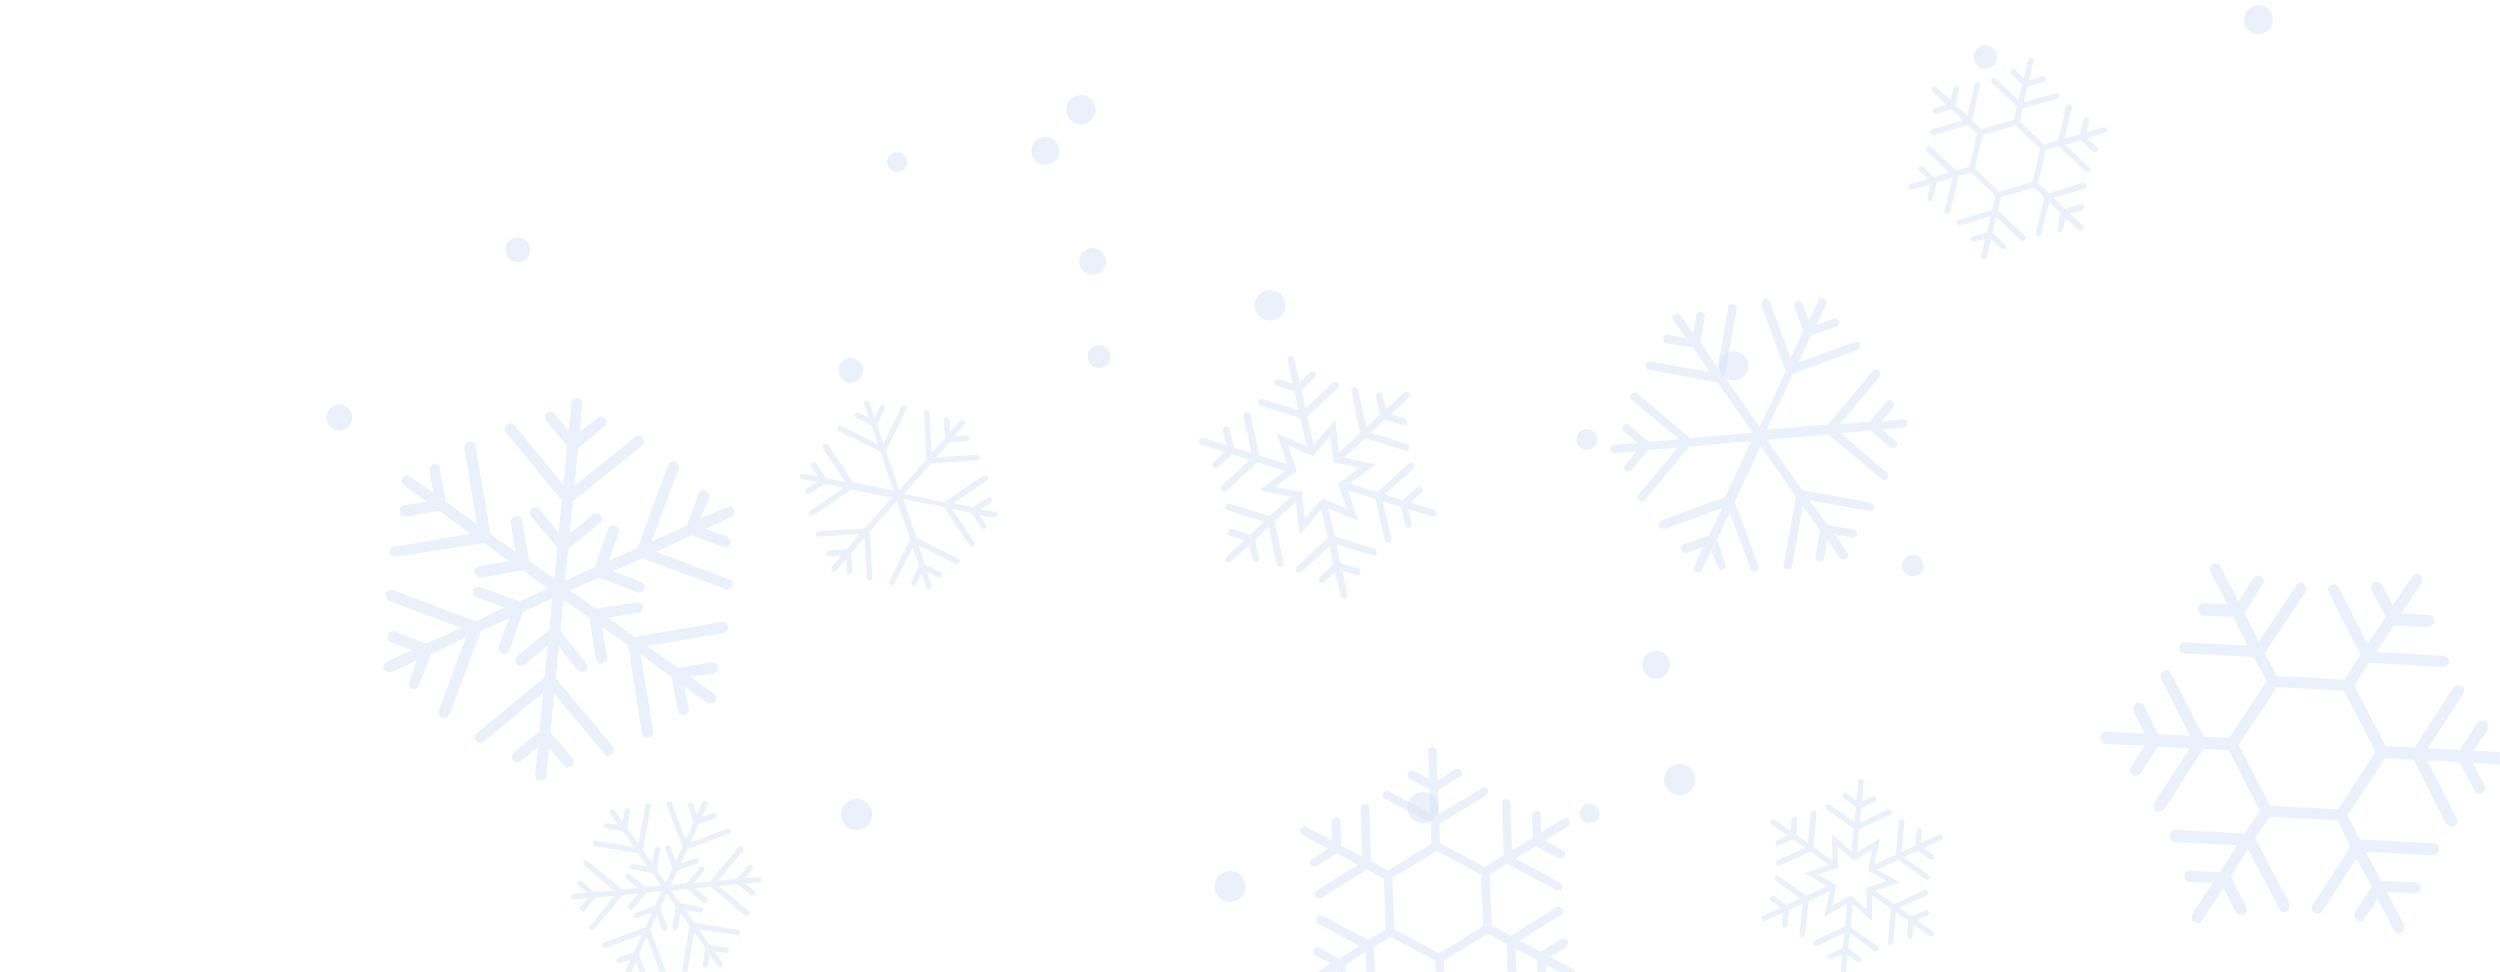 <svg xmlns="http://www.w3.org/2000/svg" version="1.1" xmlns:xlink="http://www.w3.org/1999/xlink" xmlns:svgjs="http://svgjs.com/svgjs" width="1440" height="560" preserveAspectRatio="none" viewBox="0 0 1440 560">
    <g mask="url(&quot;#SvgjsMask1018&quot;)" fill="none">
        <circle r="8.04" cx="602.11" cy="86.87" filter="url(#SvgjsFilter1019)" fill="rgba(217, 228, 247, 0.53)"></circle>
        <circle r="9.02" cx="493.37" cy="469.09" filter="url(#SvgjsFilter1019)" fill="rgba(217, 228, 247, 0.53)"></circle>
        <circle r="7.69" cx="629.33" cy="150.5" filter="url(#SvgjsFilter1019)" fill="rgba(217, 228, 247, 0.53)"></circle>
        <circle r="8.48" cx="622.62" cy="63.19" filter="url(#SvgjsFilter1019)" fill="rgba(217, 228, 247, 0.53)"></circle>
        <circle r="7.13" cx="298.28" cy="143.89" filter="url(#SvgjsFilter1019)" fill="rgba(217, 228, 247, 0.53)"></circle>
        <circle r="6.705" cx="1143.495" cy="32.845" filter="url(#SvgjsFilter1019)" fill="rgba(217, 228, 247, 0.53)"></circle>
        <circle r="8.04" cx="953.9" cy="382.85" filter="url(#SvgjsFilter1019)" fill="rgba(217, 228, 247, 0.53)"></circle>
        <circle r="9.015" cx="967.465" cy="449.075" filter="url(#SvgjsFilter1019)" fill="rgba(217, 228, 247, 0.53)"></circle>
        <circle r="6.165" cx="1101.735" cy="325.805" filter="url(#SvgjsFilter1019)" fill="rgba(217, 228, 247, 0.53)"></circle>
        <circle r="8.955" cx="819.535" cy="465.195" filter="url(#SvgjsFilter1019)" fill="rgba(217, 228, 247, 0.53)"></circle>
        <circle r="8.79" cx="731.54" cy="175.91" filter="url(#SvgjsFilter1019)" fill="rgba(217, 228, 247, 0.53)"></circle>
        <circle r="5.76" cx="516.81" cy="93.42" filter="url(#SvgjsFilter1019)" fill="rgba(217, 228, 247, 0.53)"></circle>
        <circle r="6.015" cx="914.055" cy="253.195" filter="url(#SvgjsFilter1019)" fill="rgba(217, 228, 247, 0.53)"></circle>
        <circle r="8.32" cx="1300.81" cy="11.29" filter="url(#SvgjsFilter1019)" fill="rgba(217, 228, 247, 0.53)"></circle>
        <circle r="7.445" cx="195.455" cy="240.515" filter="url(#SvgjsFilter1019)" fill="rgba(217, 228, 247, 0.53)"></circle>
        <circle r="5.655" cx="915.635" cy="468.605" filter="url(#SvgjsFilter1019)" fill="rgba(217, 228, 247, 0.53)"></circle>
        <circle r="8.88" cx="708.49" cy="510.64" filter="url(#SvgjsFilter1019)" fill="rgba(217, 228, 247, 0.53)"></circle>
        <circle r="7.11" cx="490.04" cy="213.27" filter="url(#SvgjsFilter1019)" fill="rgba(217, 228, 247, 0.53)"></circle>
        <circle r="6.57" cx="633.08" cy="205.46" filter="url(#SvgjsFilter1019)" fill="rgba(217, 228, 247, 0.53)"></circle>
        <circle r="8.4" cx="998.58" cy="210.73" filter="url(#SvgjsFilter1019)" fill="rgba(217, 228, 247, 0.53)"></circle>
        <path d="M1211.6 73.3L1201.9 76.1 1203.3 69.5C1203.5 68.8 1203 67.9 1202.1 67.5 1201.2 67.5 1200.3 68 1200.1 68.6L1198.1 77.3 1189.1 79.8 1193.4 62.2C1193.6 61.1 1193.1 60.2 1192.2 60.2 1191.3 59.8 1190.4 60.3 1190.2 61.4L1185.5 80.8 1177.4 83.3 1163.3 69.8 1164.9 62.5 1185.3 56.8C1185.5 56.6 1185.8 56.3 1186 56.1 1186.2 55.9 1186.4 55.2 1186.4 54.7 1186.1 53.6 1185.2 53.2 1184.3 53.7L1165.7 58.9 1167.9 50 1177.4 47C1177.6 47.3 1177.8 47 1178.1 46.8 1178.5 46.3 1178.7 45.7 1178.5 45 1178.2 44.3 1177.3 43.9 1176.4 43.9L1168.8 46.4 1171.4 35.2C1171.6 34.5 1171.1 33.6 1170.2 33.2 1169.3 33.2 1168.4 33.7 1168.2 34.4L1165.8 44.9 1160.9 40.2C1160.2 39.6 1159.1 39.8 1158.6 40.3 1158 41 1157.8 42.1 1158.5 42.8L1164.7 48.7 1162.5 57.6 1149.5 45.3C1148.8 44.6 1147.9 44.6 1147.2 45.3 1146.6 46 1146.6 46.9 1147.3 47.6L1161.7 61.3 1160.1 69 1141.2 74.5 1135.9 69.4 1140.5 49.6C1141 48.7 1140.3 47.5 1139.4 47.6 1138.4 47.1 1137.8 47.8 1137.4 48.7L1133.1 66.7 1126.3 60.3 1128.6 51.5C1128.8 50.8 1128.1 49.7 1127.4 49.5S1125.6 50 1125.2 50.9L1123.6 57.7 1115.4 50C1114.7 49.3 1113.6 49.6 1113 50.3 1112.5 50.7 1112.3 51.9 1113 52.5L1121.1 60.3 1114.2 62.5C1113.5 62.7 1112.8 63.4 1113.1 64.5 1113.3 65.2 1114.5 65.9 1115.2 65.6L1123.9 62.9 1130.6 69.3 1112.9 74.5C1112 75 1111.3 75.7 1111.6 76.8 1111.8 77.5 1113 78.1 1113.7 77.9L1133.4 71.9 1138.8 77 1134.3 96.1 1126.6 98.1 1112.2 84.5C1111.6 83.8 1110.6 83.8 1110 84.5 1109.3 85.2 1109.1 86.4 1109.8 87L1122.8 99.4 1114.1 102.1 1107.8 96.1C1107.1 95.5 1106.2 95.5 1105.5 96.2 1104.9 96.9 1104.9 97.8 1105.6 98.5L1110.5 103.1 1100.1 106.1C1099.5 106.3 1098.8 107.5 1099 108.1 1099.5 109 1100.2 109.7 1101.1 109.2L1111.9 106.2 1110.1 113.7C1110.1 114.6 1110.6 115.5 1111.2 115.7 1111.9 115.9 1112.6 115.7 1113 115.2 1113 115.2 1113.3 115 1113.2 114.6L1115.7 105 1124.5 102.3 1120.2 121.2C1119.8 122.1 1120.3 123 1121.4 123.2 1121.8 123.2 1122.3 123.2 1122.7 122.7 1123 122.5 1123.2 122.2 1123.4 122L1128.1 101.3 1135.3 99.3 1149.4 112.7 1147.4 120.9 1128.3 126.6C1127.1 126.9 1126.7 127.8 1127.2 128.7 1127.2 129.6 1128.1 130 1129.3 129.8L1146.5 124.6 1144.5 133.7 1136 136.2C1135.3 136.4 1134.9 137.3 1134.9 138.2 1135.4 139.1 1136.1 139.8 1137 139.3L1143.5 137.5 1141.2 147.3C1140.8 148.3 1141.5 148.9 1142.4 149.3 1142.9 149.3 1143.6 149.1 1144 148.6 1144 148.6 1144.2 148.4 1144.4 148.2L1146.9 137.7 1152.7 143.2C1153.1 143.6 1154.3 143.8 1154.9 143.1 1155.6 142.4 1155.4 141.3 1154.9 140.9L1147.7 134 1149.7 124.9 1163.9 138.4C1164.6 139 1165.7 138.8 1166.4 138.1S1167 136.5 1166.3 135.8L1150.8 121.1 1152.6 113.5 1171.5 108.1 1177.5 113.8 1172.6 133.9C1172.6 134.8 1173.1 135.7 1174 136.1 1174.5 136.1 1175.1 135.8 1175.6 135.4 1175.8 135.1 1176 134.9 1176 134.4L1180.3 116.5 1187 122.8 1185 132C1184.8 132.6 1185.3 133.5 1186.2 134 1187.1 133.9 1188 133.5 1188.2 132.8L1189.8 125.5 1197.2 132.5C1197.7 133 1199.1 133 1199.5 132.5 1200.2 131.8 1200.1 130.4 1199.7 130L1192.2 122.9 1199.2 121.2C1199.4 120.9 1199.6 120.7 1199.9 120.5 1200.3 120 1200.5 119.3 1200.5 118.9 1200 118 1199.1 117.6 1198.2 117.6L1189.4 120.3 1182.7 113.9 1200.5 108.7C1201.6 108.4 1202 107.5 1201.8 106.9 1201.5 105.7 1200.6 105.3 1199.7 105.3L1179.9 111.3 1173.9 105.5 1178.4 86.4 1185.8 84.2 1201.3 98.9C1202 99.6 1202.9 99.6 1203.6 98.9 1204.3 98.2 1204.2 97.3 1203.6 96.6L1189.4 83.2 1198.4 80.7 1205.6 87.5C1206 88 1207.4 87.9 1208.1 87.2 1208.7 86.5 1208.5 85.4 1208 85L1202.2 79.5 1212.5 76.5C1212.8 76.2 1212.8 76.2 1213 76 1213.4 75.5 1213.6 74.9 1213.6 74.4 1213.1 73.5 1212.2 73.1 1211.6 73.3ZM1171.1 102.9L1170.5 104.9 1168.7 105.4 1153.4 109.9 1151.6 110.4 1150.2 109.1 1138.9 98.3 1137.5 97 1137.9 95.1 1141.5 79.7 1142 77.8 1144 77.1 1159 72.9 1161 72.1 1162.4 73.5 1173.8 84.3 1175.2 85.6 1174.6 87.6 1171.1 102.9Z" fill="rgba(217, 228, 247, 0.53)"></path>
        <path d="M415.9 358.2L365.5 366.9 350.5 355.8 367.5 352.9C369.4 353.1 370.2 351.2 370.4 349.3 369.9 348 368.1 346.5 366.8 347L343.3 350.6 328.2 340.1 345 332.7 367.3 341.3C367.3 341.3 368 341.4 368 341.4 369.2 341.5 370.6 340.3 371.4 339.1 371.6 337.2 371.1 335.9 369.2 335.1L353.1 329 369.9 321.6 417.7 339.1C417.7 339.1 418.3 339.8 418.3 339.8 419.6 339.9 421 338.8 421.7 337.6 422.5 335.7 421.4 333.7 419.5 333.5L378 317.9 398.2 308.3 416.8 315.2C416.8 315.2 416.8 315.2 417.4 315.3 418.7 315.4 420.1 314.9 420.8 313.7 421 311.8 420.5 309.8 418.7 309L406.3 304.6 421.1 297.7C423.1 297.2 423.2 295.3 422.7 294 422.3 292 420.4 291.2 418.4 292.3L403.6 298.5 408.6 286.8C408.8 284.9 408.4 282.9 406.5 282.7 404.6 281.9 403.3 282.4 402.4 284.3L395.5 302.9 375.3 311.9 391 269.7C391.8 268.5 390.7 266.4 388.8 265.6 387.6 265.5 385.6 265.9 384.8 267.8L367.3 315.6 350.5 323 356.5 306.8C357.4 305 356.2 303.6 354.4 302.8 353.1 302 351.1 303.1 350.4 304.3L342.4 326.7 325.5 334.7 327.3 316.2 345.5 301.3C346.9 300.1 347.1 298.2 345.9 296.8 345.4 295.5 342.9 295.2 341.5 296.4L328.2 307.3 330 288.8 369.8 256.7C371.2 255.5 371.3 253.6 370.2 252.2 369 250.8 367.1 250.6 365.7 251.8L330.9 279.9 333 258.2 348.3 245.6C349.7 244.4 349.9 242.5 348.8 241.1 347.6 239.7 345.7 239.5 344.3 240.7L333.9 248.7 335.4 232.8C335.6 230.9 334.5 229.5 332.6 229.3 330.6 229.1 329.2 230.2 329.1 232.1L327.5 248.1 319.5 238.3C318.3 236.9 316.4 236.7 315 237.9S313.4 240.9 314.6 242.3L326.6 257 324.5 279.3 296.3 245C295.2 243.6 293.2 243.5 291.8 244.6 290.4 245.8 290.3 247.7 291.4 249.1L323.6 288.2 321.8 306.7 310.9 293.4C309.8 292 307.8 291.8 306.4 293 305 294.1 304.9 296 306 297.4L321 315.6 319.2 333.4 304.8 323 300.7 299.5C300.2 298.1 298.4 296.7 297 297.2 295.1 297.7 294.3 298.9 294.1 300.8L297 317.8 282.5 307.4 273.9 257C273.5 255 272.3 254.3 270.3 254.1 268.4 254.6 267.5 256.4 267.4 257.7L274.7 302.1 256.7 288.8 253.4 269.8C253.6 267.9 251.7 267.1 249.8 266.9 248.5 267.4 247 269.2 247.5 271.2L249.5 283.6 236.2 274.6C235.1 273.2 233.1 273.6 231.6 275.4 230.9 276.6 231.3 278.6 232.5 279.4L245.7 289 232.7 291C230.7 291.4 229.9 293.3 230.4 294.6 230.2 296.5 231.4 297.3 232.7 297.4 233.3 297.5 233.3 297.5 234 297.5L253 294.2 270.9 307.5 227.2 314.9C225.2 314.7 224.4 316.5 224.2 318.4 224.8 319.8 226 320.5 227.2 320.7 227.9 320.7 227.9 320.7 227.9 320.7L278.8 312.8 293.2 323.2 276.2 326C274.3 326.5 273.5 327.7 273.3 329.6 273.8 331 275 332.4 276.2 332.5 276.9 332.5 276.9 332.5 277.5 332.6L301.1 328.5 315.5 338.9 299.3 346.3 277 338.3C275.1 337.5 273.1 338.6 272.3 339.8 272.1 341.7 272.6 343.7 274.5 343.9L290.6 349.9 274.4 358 226 339.8C224.8 339.1 222.8 340.2 222 341.4 221.8 343.3 222.3 345.2 224.1 346.1L265.7 361.7 245.5 370.7 227.6 363.8C225.7 362.9 223.7 364 223.5 365.9 222.7 367.2 223.2 369.1 225 369.9L237.5 374.4 222.6 381.3C221.3 381.8 220.5 383.7 220.9 385.6 221.5 386.3 222.7 387.1 224 387.2 224 387.2 224.6 387.3 225.3 387.3L240.1 380.4 235.7 392.8C234.9 394.1 236 396.1 237.2 396.8 237.8 396.9 237.8 396.9 237.8 396.9 239.8 397.1 241.2 395.9 241.3 394.7L248.2 376.7 268.4 367.1 252.7 409.3C252.5 411.2 253 412.5 254.9 413.4 254.9 413.4 255.5 413.4 255.5 413.4 256.8 413.5 258.1 413 259 411.2L277.1 363.4 293.3 356 287.2 372.1C287 374 287.5 376 289.4 376.2 289.3 376.8 289.9 376.9 289.9 376.9 291.2 377 292.6 375.9 293.4 374.6L301.3 352.3 318.1 344.9 316.4 362.7 298.2 377.7C296.8 378.8 296.6 381.4 297.7 382.8 298.9 383.5 300.9 383.7 302.2 383.2L315.5 371.7 313.7 390.1 274.6 422.3C273.2 423.5 273 425.4 274.2 426.8 275.3 428.2 277.2 428.4 278.6 427.2L312.9 399 310.7 421.3 296 433.4C294.6 434.6 294.5 436.5 295.6 437.9S298.7 439.5 300.1 438.3L309.8 430.3 308.3 446.2C308.1 448.1 309.3 449.5 311.2 449.7 313.1 449.9 314.5 448.7 314.7 446.8L316.2 430.9 324.9 440.7C325.5 441.4 326.1 442.1 326.7 442.2 327.3 442.2 328.7 441.7 329.4 441.2 330.8 440 330.9 438.1 329.8 436.7L317.1 422 319.2 399.7 348.1 434C348.6 434.7 349.2 435.4 349.9 435.4 350.5 435.5 351.8 435 352.5 434.4 353.9 433.2 354.1 431.3 353 429.9L320.1 390.7 321.9 372.3 332.8 386.2C333.3 386.9 334.6 387 335.3 387.1 335.9 387.1 336.5 387.2 337.2 386.6 338.6 385.5 338.9 382.9 337.7 382.2L322.8 363.4 324.5 345.5 339.6 356 343.1 379.5C343.6 380.8 344.7 382.2 346 382.3 346.6 382.4 346.6 382.4 346.7 381.7 348.6 381.9 350.1 380.1 349.6 378.2L346.8 361.2 361.8 371.6 369.7 422.6C370.3 423.9 371.5 424.7 372.7 424.8 373.4 424.8 373.4 424.8 373.4 424.8 375.4 424.4 376.8 423.2 376.3 421.3L369 376.8 387 390.2 390.3 409.1C390.8 411.1 392 411.9 393.3 412 393.3 412 393.9 412 393.9 412 395.9 411.6 396.7 409.7 396.8 408.5L394.2 395.4 407.5 405C408.1 405.1 408.7 405.1 409.4 405.2 410 405.3 411.3 404.7 412 404.2 412.9 402.3 413 400.4 411.2 399.6L398 389.9 411 388C413 387.5 413.8 385.7 414 384.4 413.5 382.4 411.7 381.6 409.7 381.4L390.8 384.7 372.7 372.1 416.5 364.7C418.5 364.3 419.9 362.5 419.4 361.2 419 359.2 417.8 357.8 415.9 358.2Z" fill="rgba(217, 228, 247, 0.53)"></path>
        <path d="M900.8 471.5L887.9 479.3 887.3 469.2C887.4 468.2 886.3 467.1 884.8 466.8 883.5 467.2 882.4 468.2 882.4 469.3L882.9 482.6 870.9 489.9 870.1 462.8C869.9 461.1 868.9 460 867.6 460.3 866.1 460.1 865 461.1 865.2 462.9L866.1 492.7 855.4 499.5 829.6 485.8 829 474.6 856.3 458.1C856.5 457.7 856.7 457.3 856.9 456.9 857.2 456.4 857.2 455.4 857 454.7 856.2 453.2 854.7 452.9 853.6 454L828.7 469 828.4 455.3 840.9 447.2C841.3 447.4 841.5 447 841.8 446.6 842.2 445.7 842.2 444.7 841.6 443.8 841 442.9 839.5 442.7 838.2 443.1L828.1 449.7 827.5 432.5C827.5 431.4 826.5 430.3 825 430 823.7 430.4 822.6 431.5 822.6 432.6L823.2 448.7 814.3 443.9C813.1 443.3 811.5 444.1 811.1 444.9 810.4 446.2 810.6 447.9 811.9 448.6L823.3 454.7 823.6 468.4 799.9 455.8C798.6 455.1 797.3 455.5 796.6 456.8 795.9 458.1 796.3 459.4 797.6 460L823.9 474 824.6 485.9 799.5 501.3 789.8 496.1 788.7 465.6C788.9 464.1 787.4 462.8 786.1 463.2 784.6 462.9 784 464.2 783.7 465.7L784.7 493.4 772.4 486.9 772.1 473.1C772.2 472.1 770.7 470.7 769.6 470.7S767.2 472.2 767 473.6L767.3 484.2 752.5 476.3C751.2 475.6 749.7 476.4 749 477.7 748.6 478.5 748.8 480.3 750 480.9L764.9 488.8 755.7 494.8C754.8 495.5 754.1 496.7 755 498.2 755.6 499.1 757.5 499.6 758.4 499L769.9 491.5 782.2 498.1 758.7 512.7C757.6 513.8 756.9 515 757.7 516.6 758.3 517.4 760.2 517.9 761.1 517.3L787.3 500.8 797.1 506 798.2 535.4 788 541.4 761.7 527.4C760.5 526.7 759.2 527.1 758.5 528.4 757.8 529.7 758 531.4 759.2 532.1L783 544.7 771.4 552.1 760 546C758.7 545.4 757.4 545.8 756.7 547 756 548.3 756.4 549.6 757.7 550.3L766.6 555 752.8 563.5C752 564.1 751.5 566 752.1 566.9 753.2 568 754.4 568.7 755.5 567.6L769.9 559 770.3 570.6C770.7 571.9 771.7 573 772.8 573 773.9 573 774.7 572.4 775.2 571.6 775.2 571.6 775.4 571.1 775.2 570.5L775 555.7 786.5 548.2 787.9 577.3C787.7 578.8 788.7 579.9 790.4 579.7 791.1 579.5 791.7 579.3 792.2 578.4 792.4 578 792.6 577.6 792.9 577.2L791.3 545.4 800.9 539.6 826.8 553.4 827.1 566 801.8 581.9C800.2 582.7 800 584.2 801 585.3 801.4 586.6 802.9 586.9 804.4 586.1L827.4 571.6 828.1 585.6 816.7 592.6C815.9 593.2 815.6 594.7 816 596 817 597.1 818.3 597.8 819.4 596.8L828.1 591.6 828.8 606.7C828.6 608.2 829.8 608.8 831.3 609.1 832 608.9 832.9 608.3 833.3 607.4 833.3 607.4 833.5 607 833.8 606.6L833.1 590.4 843.7 596.1C844.5 596.5 846.3 596.4 846.9 595.1 847.6 593.8 846.8 592.3 846 591.9L832.8 584.9 832.1 570.9 858 584.6C859.2 585.3 860.7 584.5 861.4 583.2S861.7 580.7 860.4 580L832 564.9 831.7 553.3 856.8 537.8 867.8 543.7 868.7 574.6C869.1 575.9 870.2 577 871.7 577.3 872.3 577.1 873.2 576.4 873.6 575.6 873.9 575.2 874.1 574.8 873.9 574.1L872.9 546.4 885.2 552.9 885.9 566.9C885.9 568 886.9 569.1 888.4 569.3 889.7 568.9 890.8 567.9 890.8 566.8L890.3 555.6 903.8 562.9C904.7 563.3 906.6 562.7 907.1 561.9 907.7 560.6 907.2 558.6 906.3 558.2L892.7 551 902.1 545.6C902.3 545.2 902.6 544.8 902.8 544.4 903.2 543.5 903.3 542.4 903.1 541.8 902 540.7 900.5 540.4 899.2 540.8L887.7 548.3 875.4 541.7 898.9 527.1C900.5 526.3 900.7 524.8 900.1 523.9 899.3 522.4 897.8 522.1 896.5 522.5L870.3 539 859.3 533.1 858.1 503.7 867.9 497.5 896.3 512.6C897.6 513.3 898.9 512.9 899.6 511.6 900.2 510.4 899.8 509.1 898.6 508.4L872.7 494.6 884.7 487.4 897.9 494.4C898.7 494.9 900.6 494.3 901.3 493 902 491.7 901.2 490.2 900.3 489.8L889.7 484.1 903.5 475.7C903.7 475.2 903.7 475.2 903.9 474.8 904.4 474 904.4 472.9 904.2 472.2 903.2 471.1 901.7 470.9 900.8 471.5ZM854.2 530.4L854.1 533.7 851.7 535.1 831.4 547.7 829 549.1 826.5 547.8 805.7 536.7 803.2 535.4 803 532.6 802.1 508.7 802 505.9 804.6 504 824.7 491.9 827.3 490 829.9 491.4 850.6 502.4 853.2 503.8 853.1 507 854.2 530.4Z" fill="rgba(217, 228, 247, 0.53)"></path>
        <path d="M1014.7 176.5L1028.6 213.8 1013.6 245.9 993.3 216.9 1000.4 177.7C1000.4 177.7 1000.4 177.2 1000.4 177.2 1000.3 176.3 999.2 175.4 998.2 175 996.8 174.7 995.4 175.8 995.5 177.2L989.4 211.5 979.5 197.4 982 182.2C982 182.2 982 181.8 982 181.8 981.9 180.8 980.8 179.9 979.8 179.5 978.4 179.2 977 180.3 977.1 181.7L975.2 192 968 181.6C967.4 180.6 965.4 180.3 964.5 180.9 963.1 181.5 963.3 183.4 963.9 184.3L971.1 194.8 960.8 192.8C959.3 192.4 957.9 193.5 958.1 195 957.7 196.4 958.8 197.8 960.2 197.7L975.4 200.2 984.8 214.3 950.6 208.2C949.1 207.8 947.7 208.9 947.9 210.3 947.5 211.8 948.6 213.1 950 213L989.2 220.2 1009.6 249.2 973.7 252.4 943 226.6C942 225.8 940.6 225.9 939.7 226.9 938.8 228 938.9 229.4 940 230.3L967 253 949.8 254.5 938.4 244.9C937.3 244 935.9 244.1 935 245.2 934.2 246.2 934.3 247.7 935.3 248.5L943.1 255.1 929.8 256.3C928.3 255.9 927.4 257.4 927.6 258.9 927.7 260.3 928.7 261.2 930.2 261L942.6 259.9 936.1 267.7C935.2 268.8 935.3 270.2 936.4 271.1S938.8 271.8 939.7 270.8L949.3 259.3 966.5 257.8 943.8 284.9C943 285.9 943.1 287.4 944.1 288.2 945.2 289.1 946.6 289 947.5 287.9L973.2 257.2 1008.6 254.1 993.6 286.3 957.2 299.6C955.8 300.2 955.5 301.7 955.6 303.1 956.2 304.5 957.7 304.9 959.1 304.7L991.8 292.7 984.5 308.3 970 313.4C968.6 314 968.2 315.5 968.4 316.9 969 318.3 970.4 318.7 971.4 318.6L981.2 314.8 975.9 326.4C975.5 327.4 975.7 329.3 977.2 329.6 978.7 330 980.1 329.9 980.5 328.4L985.7 316.8 989.5 326.6C990.1 328 991.5 328.4 992.5 328.3 993.4 327.7 994.3 326.7 994.2 325.7 994.2 325.7 994.2 325.2 994.2 325.2L989 310.8 996.3 295.2 1008.4 327.8C1009 329.2 1010.4 329.6 1011.4 329.5 1012.3 328.9 1013.2 327.9 1013.1 326.9 1013.1 326.9 1013.1 326.5 1013.1 326.5L999.2 289.1 1014.1 257 1034.5 286 1027.4 325.2C1027 326.7 1028.1 328 1029.6 327.9 1031 328.3 1032.4 327.2 1032.3 325.7L1038.4 291.5 1048.3 305.5 1045.8 320.7C1045.4 322.2 1046.5 323.5 1048 323.4 1049.4 323.7 1050.8 322.7 1050.7 321.2L1052.6 310.9 1059.8 321.4C1060.4 322.3 1062.3 322.6 1063.3 322 1064.2 321.5 1064.6 320.5 1064.5 319.5 1064.4 319 1064.4 318.6 1063.9 318.1L1056.7 307.7 1067 309.7C1068.5 310 1069.8 308.9 1069.7 307.5 1069.7 307.5 1069.6 307 1069.6 307 1069.6 306.1 1068.5 305.2 1067.5 304.8L1052.4 302.3 1042.4 288.2 1076.7 294.3C1078.2 294.7 1079.5 293.6 1079.4 292.2 1079.4 292.2 1079.4 291.7 1079.4 291.7 1079.3 290.7 1078.2 289.9 1077.2 289.5L1038.1 282.3 1017.7 253.3 1053.1 250.2 1083.8 275.9C1084.8 276.8 1086.2 276.6 1087.1 275.6 1088 274.6 1087.8 273.1 1086.8 272.2L1060.2 249.5 1077.4 248 1088.9 257.6C1089.9 258.5 1091.4 258.4 1092.2 257.3S1093 254.8 1091.9 254L1084.1 247.4 1096.6 246.3C1098 246.2 1098.9 245.2 1098.7 243.7 1098.6 242.3 1097.6 241.4 1096.1 241.5L1083.7 242.6 1090.2 234.8C1090.7 234.3 1091.1 233.8 1091 232.8S1090.4 231.5 1089.9 231C1088.9 230.1 1087.4 230.3 1086.6 231.3L1077 242.8 1059.8 244.3 1082.4 217.2C1082.9 216.7 1083.3 216.2 1083.2 215.2 1083.2 214.7 1082.6 213.8 1082.1 213.4 1081 212.5 1079.6 212.6 1078.7 213.7L1053 244.4 1017.6 247.5 1032.6 215.4 1070 201.5C1070.9 200.9 1071.7 199.9 1071.7 198.9 1071.7 198.9 1071.6 198.4 1071.6 198.4 1071 197 1069.5 196.7 1068.6 196.8L1035.9 208.8 1043.2 193.2 1057.7 188.1C1058.6 187.5 1059.5 186.5 1059.4 185.5 1059.4 185.5 1059.3 185 1059.3 185 1058.7 183.7 1057.3 183.3 1056.3 183.4L1046.5 187.1 1051.8 175.6C1051.7 175.1 1052.2 174.6 1052.1 174.1 1052 173.2 1051.5 172.3 1050.5 171.9 1049 171.5 1047.6 171.6 1047.2 173.1L1042 184.7 1038.2 174.9C1037.6 173.5 1036.1 173.1 1035.2 173.2 1033.8 173.8 1033.4 175.3 1033.5 176.2L1038.6 190.7 1031.4 206.3 1019.3 173.6C1018.7 172.3 1017.2 171.9 1016.3 172 1015 173.5 1014.1 175.1 1014.7 176.5Z" fill="rgba(217, 228, 247, 0.53)"></path>
        <path d="M565.9 274.3L543.9 289.2 520.7 284.5 536.3 266.8 562.8 265.2C562.8 265.2 563.1 265.1 563.1 265.1 563.8 264.9 564.2 264.1 564.3 263.4 564.2 262.4 563.3 261.7 562.4 262L539.3 263.4 546.8 254.8 557 254C557 254 557.3 253.9 557.3 253.9 557.9 253.7 558.3 252.9 558.4 252.2 558.4 251.2 557.5 250.5 556.6 250.8L549.6 251.1 555.3 244.8C555.8 244.3 555.7 243 555.2 242.5 554.5 241.7 553.3 242.1 552.8 242.6L547.2 248.9 546.9 241.9C546.9 240.9 545.9 240.2 545 240.5 544 240.5 543.3 241.4 543.6 242.3L544.4 252.6 536.7 260.9 535.3 237.7C535.3 236.7 534.4 236 533.5 236.3 532.5 236.3 531.8 237.2 532.1 238.1L533.6 264.7 518 282.4 510.3 259.7 522.1 235.8C522.5 235 522.2 234 521.4 233.6 520.6 233.2 519.7 233.5 519.3 234.4L508.9 255.5 505.2 244.5 509.6 235.6C510 234.8 509.7 233.9 508.9 233.5 508.1 233.1 507.2 233.4 506.8 234.2L503.7 240.3 500.9 231.8C500.9 230.8 499.8 230.5 498.8 230.8 497.9 231.1 497.5 231.9 497.8 232.8L500.5 240.7 494.4 237.7C493.6 237.3 492.7 237.6 492.3 238.4S492.2 240.1 493 240.5L501.9 245 505.6 255.9 484.5 245.4C483.7 245 482.8 245.3 482.4 246.2 482 247 482.3 247.9 483.1 248.3L507.1 260.1 514.6 282.5 491.5 277.9 477.1 256.4C476.5 255.6 475.5 255.6 474.6 255.9 473.8 256.5 473.8 257.5 474.1 258.4L487 277.7 475.8 275.4 470.2 266.8C469.5 266 468.5 266 467.6 266.4 466.8 267 466.8 268 467 268.6L471 274.3 462.7 272.8C462 272.7 460.8 273.1 460.8 274.1 460.8 275.1 461.1 276 462.1 276L470.4 277.6 464.7 281.5C463.8 282.2 463.9 283.2 464.1 283.8 464.6 284.3 465.4 284.7 466 284.5 466 284.5 466.3 284.4 466.3 284.4L474.9 278.8 486.1 281 466.8 294C466 294.6 466 295.6 466.2 296.2 466.7 296.7 467.6 297.1 468.2 296.9 468.2 296.9 468.5 296.8 468.5 296.8L490.5 281.9 513.7 286.6 498 304.4 471.5 305.9C470.5 305.9 469.8 306.8 470.1 307.7 470.1 308.7 471 309.4 472 309.1L495.1 307.7 487.6 316.4 477.4 317.1C476.3 317.1 475.6 318 475.9 318.9 476 320 476.9 320.7 477.8 320.3L484.8 320 479.1 326.3C478.6 326.8 478.7 328.1 479.2 328.6 479.7 329.1 480.4 329.2 481 329 481.4 328.9 481.7 328.8 481.9 328.4L487.5 322.1 487.8 329.1C487.8 330.1 488.7 330.8 489.7 330.5 489.7 330.5 490 330.4 490 330.4 490.6 330.2 491 329.4 491.1 328.7L490.3 318.5 497.9 309.8 499.3 333C499.3 334 500.2 334.7 501.1 334.4 501.1 334.4 501.4 334.3 501.4 334.3 502 334.1 502.4 333.3 502.5 332.6L501 306.1 516.6 288.3 524.2 310.7 512.3 334.7C511.9 335.5 512.2 336.4 513.1 336.8 513.9 337.2 514.8 336.9 515.2 336.1L525.7 315.3 529.4 326.2 525 335.1C524.6 335.9 524.9 336.8 525.7 337.2S527.4 337.3 527.8 336.5L530.8 330.4 533.5 338.3C533.8 339.2 534.6 339.6 535.5 339.3 536.4 339 536.8 338.2 536.5 337.3L533.9 329.4 540 332.4C540.4 332.6 540.8 332.8 541.4 332.6S542.2 332 542.4 331.6C542.8 330.8 542.5 329.9 541.7 329.5L532.7 325.1 529.1 314.2 550.1 324.6C550.6 324.8 551 325 551.6 324.8 551.9 324.7 552.4 324.2 552.6 323.8 553 323 552.7 322.1 551.9 321.7L527.9 309.8 520.3 287.4 543.5 292 558.4 314C558.9 314.5 559.7 314.9 560.3 314.7 560.3 314.7 560.6 314.6 560.6 314.6 561.4 314 561.4 313 561.2 312.4L548.3 293.1 559.5 295.4 565.1 304C565.6 304.5 566.5 304.9 567.1 304.7 567.1 304.7 567.4 304.6 567.4 304.6 568.2 304 568.2 303 568 302.4L564 296.6 572.3 298.2C572.6 298.1 573 298.3 573.3 298.2 573.9 298 574.4 297.5 574.5 296.8 574.5 295.7 574.2 294.8 573.2 294.8L564.9 293.3 570.6 289.3C571.4 288.7 571.4 287.7 571.2 287.1 570.6 286.3 569.6 286.3 569 286.5L560.4 292.1 549.2 289.8 568.5 276.9C569.3 276.2 569.3 275.2 569.1 274.6 567.8 274 566.7 273.7 565.9 274.3Z" fill="rgba(217, 228, 247, 0.53)"></path>
        <path d="M709 323.4L719.4 314.1 721.5 322.3C721.6 323.2 722.6 323.9 723.9 323.9 724.9 323.4 725.6 322.3 725.1 321.3L722.9 311 730.7 303.4 735.3 324.9C735.8 325.9 736.9 326.7 737.7 326.5 739.1 326.1 739.9 325.1 739.3 324.1L734.2 300.3 746.5 289 748.5 308.1 761 293.5 764.7 309.8 747 326.5C746.6 326.3 746.5 326.7 746.3 327.1 746.1 327.9 746.3 328.7 746.9 329.4 747.5 330 748.8 330 749.8 329.4L765.8 314.3 767.9 325 760.2 332.3C759.7 332.5 759.6 332.9 759.5 333.3 759.4 333.7 759.5 334.6 760.2 335.2 760.8 335.8 762.1 335.8 762.7 335.1L769 329.6 772.3 343.2C772.4 344.4 773.5 344.8 774.8 344.8 775.7 344.6 776.4 343.6 776 342.2L773.1 328.7 781.1 331.2C782.2 331.6 783.4 330.7 783.6 329.9 784 328.8 783.4 327.8 782.3 327.4L772 324.2 769.9 313.5 790.5 319.9C791.6 320.3 792.6 319.7 793 318.6 793.2 317.8 792.8 316.4 791.7 316.1L768.8 308.9 765 292.7 782.4 300.2 776.2 282.4 792.2 287.4 797.5 310.8C797.9 312.2 799.1 312.5 800 312.4 800.8 312.2 801.6 311.2 801.5 309.9L796.4 288.7 806.8 291.9 809.4 302.3C809.4 303.6 810.4 304.3 811.8 303.9 812.7 303.8 813.4 302.7 813 301.4L811.3 293.3 824.7 297.5C825.9 297.8 826.9 297.3 827.2 296.1S827 294 825.9 293.6L812.5 289.5 818.5 283.8C819.6 282.9 819.6 281.6 818.9 281 818 279.9 816.8 279.9 816 280.9L807.9 288.1 797.6 284.8 813.9 270.2C814.7 269.2 814.6 267.9 814 267.3 813.1 266.2 811.8 266.2 811.1 267.2L793.4 283.5 777.4 278.5 792.6 267.4 774.1 263.7 786.4 252.4 809.3 259.6C810.4 259.9 811.5 259 811.8 258.2 812.1 257.1 811.6 256.1 810.5 255.7L789.5 249.2 797.7 241.7 808 244.9C809.1 245.3 810.1 244.7 810.5 243.6 810.7 242.8 810.3 241.4 809.2 241.1L801.1 238.6 811.2 229.2C812.3 228.2 812.3 227 811.3 226.2 810.6 225.6 809.5 225.3 808.7 226.3L798.3 235.6 796.2 227.4C796.1 226.5 795.1 225.8 794.2 226 793.3 226.1 792.7 226.7 792.6 227.1 792.5 227.5 792.3 227.9 792.6 228.4L794.8 238.7 787 246.3 782.4 224.8C781.9 223.8 780.9 223.1 780 223.2 779.1 223.3 778.5 224 778.2 224.8 778.1 225.1 778.1 225.1 778.4 225.6L783.5 249.4 771.2 260.7 769.2 241.6 756.7 256.2 753 239.9 770.7 223.3C771.4 222.6 771.7 221.5 770.8 220.3 770.2 219.7 768.9 219.7 767.9 220.3L751.9 235.4 749.8 224.7 757.5 217.4C758.5 216.9 758.4 215.7 757.5 214.5 756.9 213.9 755.6 213.9 754.6 214.5L748.7 220.1 745.4 206.6C745.3 205.3 744.2 204.9 742.9 205 742.4 205.2 741.8 205.9 741.7 206.2 741.6 206.6 741.4 207 741.7 207.5L744.6 221 736.6 218.5C735.5 218.1 734.3 219 734.1 219.8L734.1 219.8C733.7 221 734.3 222 735.4 222.3L745.7 225.5 747.8 236.2 727.2 229.8C726.1 229.5 725.1 230 724.7 231.1S724.9 233.3 726 233.6L748.9 240.8 752.7 257 735.3 249.5 741.5 267.4 725.5 262.4 720.2 238.9C719.8 237.5 718.6 237.2 717.7 237.3 716.9 237.5 716.1 238.5 716.2 239.8L720.9 260.9 710.9 257.8 708.3 247.4C708.3 246.1 707.3 245.4 705.9 245.8 705 245.9 704.3 247 704.3 248.2L706.4 256.4 693 252.2C691.8 251.9 690.8 252.4 690.5 253.6S690.7 255.7 691.8 256.1L705.2 260.2 699.2 265.9C698.7 266.2 698.6 266.6 698.5 266.9 698.2 267.7 698.5 268.2 698.8 268.7 699.7 269.8 700.9 269.8 701.7 268.8L709.8 261.7 720.1 264.9 703.8 279.5C703.7 279.9 703.5 280.3 703.4 280.6 703.2 281.4 703.4 281.9 703.7 282.4 704.6 283.5 705.9 283.5 706.6 282.5L724.3 266.2 740.3 271.2 725.1 282.4 743.6 286 731.3 297.3 708.4 290.2C707.3 289.8 706.2 290.7 705.9 291.5 705.6 292.6 706.1 293.6 707.2 294L727.9 300.4 720 308 709.7 304.8C708.6 304.4 707.6 305 707.2 306.1S707.4 308.3 708.5 308.6L716.6 311.1 706.5 320.6C706 320.8 705.9 321.2 705.8 321.6 705.6 322 705.8 322.8 706.4 323.5 707.1 324.1 708.2 324.4 709 323.4ZM734.5 280.3L747 271.2 741.9 256.6 756.3 262.8 766.2 251.2 768.2 266.4 783.2 269.4 770.7 278.5 775.8 293.1 761.7 287.1 751.5 298.5 749.9 283.4 734.5 280.3Z" fill="rgba(217, 228, 247, 0.53)"></path>
        <path d="M1389.5 331.9L1378.3 348.6 1371.9 336.7C1371.3 335.4 1369.4 334.7 1367.5 335.2 1366.1 336.4 1365.4 338.3 1366 339.6L1374.1 355.4 1363.7 370.9 1347.4 338.7C1346.3 336.7 1344.4 335.9 1343 337.2 1341.1 337.7 1340.3 339.6 1341.5 341.6L1359.6 377.1 1350.5 391.4 1311.5 389.4 1304.5 376.2 1328.1 340.9C1328.1 340.2 1328.2 339.6 1328.2 338.9 1328.2 338.3 1327.7 337 1327.1 336.3 1325.2 334.9 1323.3 335.5 1322.5 337.4L1301 369.6 1292.9 353.1 1303.3 336.4C1304 336.4 1304 335.8 1304 335.1 1304.1 333.9 1303.5 332.5 1302.3 331.8 1301.1 331.1 1299.1 331.7 1297.8 332.9L1289.4 346.6 1278.9 326.1C1278.3 324.8 1276.4 324.1 1274.5 324.6 1273.1 325.8 1272.4 327.7 1273 329L1282.9 348.1 1269.4 347.4C1267.5 347.3 1266.2 349.2 1266.1 350.5 1266 352.4 1267.2 354.4 1269.1 354.5L1286.3 355.4 1294.5 371.8 1258.7 370C1256.8 369.9 1255.4 371.1 1255.3 373 1255.2 374.9 1256.4 376.3 1258.3 376.4L1298 378.4 1305.6 392.3 1284 425.1 1269.3 424.3 1250.7 388.1C1250.1 386.2 1247.6 385.4 1246.3 386.6 1244.3 387.2 1244.2 389.1 1244.8 391L1261.6 423.9 1243.1 423 1235 406.5C1234.4 405.2 1231.9 404.5 1230.6 405S1228.5 408.1 1229 410.1L1235.4 422.6 1213.1 421.4C1211.2 421.3 1209.8 423.2 1209.7 425.1 1209.6 426.4 1210.8 428.4 1212.7 428.5L1235.1 429.6 1227.4 442C1226.7 443.3 1226.6 445.2 1228.4 446.6 1229.7 447.3 1232.3 446.8 1233 445.5L1242.7 430 1261.3 431 1241.1 462C1240.4 463.9 1240.3 465.8 1242.1 467.2 1243.4 467.9 1245.9 467.4 1246.6 466.1L1269 431.4 1283.7 432.1 1301.7 467 1292.7 480 1253.1 478C1251.2 477.9 1249.8 479.1 1249.7 481 1249.6 482.9 1250.8 484.9 1252.7 485L1288.5 486.9 1278.7 502.4 1261.5 501.5C1259.6 501.4 1258.2 502.6 1258.1 504.5 1258 506.4 1259.2 507.8 1261.2 507.9L1274.6 508.6 1262.7 526.5C1262 527.8 1262.6 530.4 1263.8 531.1 1265.7 531.8 1267.6 531.9 1268.3 530L1280.8 511.5 1287.8 525.3C1289 526.6 1290.9 527.4 1292.2 526.8 1293.5 526.2 1294.2 525 1294.3 523.7 1294.3 523.7 1294.3 523 1293.7 522.4L1285 504.6 1294.8 489.1 1312.9 523.4C1313.4 525.3 1315.3 526.1 1317.3 524.9 1318 524.3 1318.7 523.7 1318.7 522.4 1318.8 521.7 1318.8 521.1 1318.8 520.5L1299 482.9 1307.3 470.5 1346.3 472.5 1353.8 487.7 1332.2 521.2C1330.9 523 1331.4 525 1333.3 525.7 1334.5 527 1336.4 526.5 1337.8 524.7L1357.3 494.3 1366.1 510.7 1356.4 525.6C1355.7 526.9 1356.2 528.8 1357.4 530.2 1359.3 530.9 1361.2 531 1361.9 529.1L1369.6 518 1378.9 535.7C1379.4 537.7 1381.4 537.8 1383.3 537.3 1384 536.7 1384.7 535.4 1384.8 534.1 1384.8 534.1 1384.8 533.5 1384.8 532.9L1374.9 513.8 1390.9 514.6C1392.2 514.6 1394.2 513.5 1394.3 511.5 1394.4 509.6 1392.5 508.3 1391.2 508.2L1371.4 507.2 1362.7 490.7 1401.6 492.7C1403.6 492.8 1404.9 491 1405 489S1403.9 485.8 1402 485.7L1359.2 483.5 1352.2 469.6 1373.8 436.8 1390.4 437.7 1409 474.5C1410.2 475.8 1412.1 476.6 1414 476 1414.7 475.4 1415.4 474.2 1415.5 472.9 1415.5 472.3 1415.5 471.6 1414.9 471L1398.1 438 1416.6 439 1425.4 455.5C1425.9 456.8 1427.8 457.5 1429.8 457 1431.1 455.8 1431.8 453.9 1431.3 452.6L1424.3 439.4 1444.7 440.5C1446 440.5 1448 438.7 1448.1 437.4 1448.2 435.5 1446.4 433.5 1445.1 433.4L1424.6 432.4 1432.9 420.6C1433 420 1433 419.3 1433 418.7 1433.1 417.4 1432.5 416.1 1431.9 415.4 1430 414.7 1428.1 415.2 1426.7 416.5L1417 432 1398.4 431 1418.6 400C1420 398.2 1419.4 396.2 1418.2 395.5 1416.4 394.1 1414.4 394.7 1413.1 395.9L1390.8 430.6 1374.1 429.8 1356.1 394.9 1364.4 381.8 1407.3 384.1C1409.2 384.1 1410.5 382.9 1410.6 381 1410.7 379.1 1409.5 377.8 1407.6 377.7L1368.6 375.6 1379 360.2 1398.8 361.2C1400.1 361.3 1402.1 359.4 1402.2 357.5 1402.3 355.6 1400.5 354.2 1399.2 354.2L1383.2 353.3 1395 335.4C1395.1 334.7 1395.1 334.7 1395.1 334.1 1395.2 332.8 1394.6 331.5 1394 330.8 1392.1 330.1 1390.2 330.6 1389.5 331.9ZM1366.5 429.4L1368.2 433.3 1366.1 436.4 1348.7 463.1 1346.6 466.1 1342.8 466 1311.5 464.3 1307.6 464.1 1305.9 460.8 1291.3 432.5 1289.6 429.2 1291.7 425.5 1309.1 399.5 1311.2 395.7 1315 395.9 1346.3 397.6 1350.2 397.8 1351.9 401.7 1366.5 429.4Z" fill="rgba(217, 228, 247, 0.53)"></path>
        <path d="M425.4 487.9L409.2 507.7 399.9 508.4 405.4 501.7C406.2 501.2 405.9 500.2 405.3 499.4 404.7 499.1 403.6 499.1 403.2 499.7L395.5 508.8 386.4 509.7 390.3 501.4 401.5 497.4C401.5 497.4 401.8 497.2 401.8 497.2 402.3 496.8 402.5 495.9 402.4 495.2 401.8 494.5 401.2 494.1 400.2 494.4L392.1 497.4 396.1 489.1 419.9 480.1C419.9 480.1 420.3 480.2 420.3 480.2 420.9 479.8 421 478.9 420.9 478.2 420.6 477.2 419.5 476.8 418.7 477.4L397.9 485.1 402.4 474.8 411.7 471.4C411.7 471.4 411.7 471.4 412 471.2 412.5 470.8 412.9 470.2 412.8 469.5 412.2 468.7 411.4 468.1 410.4 468.4L404.3 470.8 407.6 463.3C408.2 462.5 407.6 461.7 407 461.4 406.2 460.8 405.2 461.1 404.8 462.1L401.3 469.3 399.3 463.3C398.8 462.5 398 461.9 397.2 462.4 396.2 462.7 395.9 463.4 396.2 464.3L399.6 473.7 394.9 483.6 387.1 462.6C387 461.8 385.9 461.4 384.9 461.7 384.4 462.1 383.8 462.9 384.1 463.9L393.1 487.7 389.2 496 386.2 487.9C385.9 486.9 385 486.8 384 487.1 383.3 487.2 382.9 488.2 383 488.9L387.3 500 383.6 508.6 378.2 501 380.2 489.4C380.3 488.5 379.8 487.7 378.9 487.6 378.3 487.2 377.2 488 377.1 488.8L375.6 497.3 370.3 489.8 374.8 464.6C374.9 463.7 374.4 462.9 373.5 462.8 372.6 462.6 371.8 463.2 371.7 464.1L367.7 486.1 361.4 477.2 363.1 467.4C363.2 466.5 362.7 465.7 361.8 465.6 360.9 465.4 360.1 466 359.9 466.9L358.6 473.3 354 466.8C353.4 466 352.5 465.8 351.8 466.4 351 466.9 350.8 467.8 351.4 468.6L356 475.1 349.8 474.1C348.9 473.9 348.1 474.5 347.9 475.4S348.3 477 349.2 477.2L358.6 478.8 365.1 487.9 343.2 484.2C342.3 484.1 341.5 484.6 341.4 485.5 341.2 486.4 341.8 487.2 342.7 487.3L367.6 491.6 373 499.2 364.5 497.7C363.6 497.6 362.9 498.1 362.7 499 362.6 499.9 363.1 500.7 364 500.8L375.6 502.8 380.8 510.1 371.9 510.9 362.7 503.4C362 503 360.9 503.1 360.5 503.7 359.9 504.5 360 505.2 360.6 506L367.2 511.5 358.4 512.3 338.7 496.1C337.8 495.5 337.1 495.6 336.3 496.1 335.7 496.9 336 497.9 336.4 498.4L353.7 512.9 342.5 513.7 335.1 507.6C334.5 506.8 333.5 507.1 332.8 507.7 332.4 508.3 332.5 509.5 333.3 510.1L338.1 514.1 330.1 515C329.2 514.9 328.6 515.7 328.7 516.8 328.8 517.6 329.6 518.2 330.3 518L338.5 517.4 334.2 522.4C333.6 523.2 333.8 524.2 334.5 524.5 335 525.3 335.7 525.2 336.3 524.8 336.5 524.6 336.5 524.6 336.8 524.4L342.9 517 354 516.1 339.9 533.2C339.1 533.8 339.4 534.7 339.9 535.5 340.6 535.9 341.3 535.8 341.8 535.4 342.1 535.2 342.1 535.2 342.1 535.2L358.7 515.6 367.6 514.8 362.1 521.4C361.5 522.2 361.6 522.9 362.2 523.7 362.8 524.1 363.7 524.2 364.2 523.8 364.5 523.7 364.5 523.7 364.7 523.5L372.3 514.2 381.1 513.4 377.5 521.5 366.4 525.8C365.4 526.1 365 527.2 365.1 527.9 365.7 528.7 366.5 529.3 367.3 528.7L375.4 525.7 371.9 534.1 347.6 543C346.9 543.1 346.5 544.2 346.6 544.9 347.1 545.7 348 546.3 348.9 546L369.8 538.3 365.1 548.3 356 551.6C355 551.9 354.6 553 355.2 553.7 355.3 554.5 356.1 555.1 357.1 554.8L363.2 552.4 359.9 559.8C359.5 560.5 359.8 561.4 360.7 562 361.1 562.1 361.8 562 362.3 561.6 362.3 561.6 362.6 561.4 362.9 561.3L366.2 553.8 368.6 559.9C368.7 560.6 369.8 561.1 370.5 561 370.7 560.8 370.7 560.8 370.7 560.8 371.5 560.2 371.7 559.3 371.3 558.8L368 549.7 372.5 539.5 380.4 560.6C381 561.4 381.6 561.7 382.6 561.4 382.6 561.4 382.8 561.2 382.8 561.2 383.4 560.9 383.7 560.2 383.4 559.3L374.6 535.3 378.3 527.2 381.3 535.3C381.9 536 382.7 536.6 383.5 536.1 383.6 536.3 383.9 536.2 383.9 536.2 384.4 535.8 384.6 534.9 384.5 534.2L380.2 523.1 384.1 514.8 389.3 522.2 387.3 533.8C387.1 534.6 387.9 535.7 388.8 535.8 389.5 535.7 390.3 535.2 390.6 534.5L391.9 525.8 397.2 533.4 393 558.4C392.8 559.3 393.4 560 394.3 560.2 395.2 560.3 395.9 559.8 396.1 558.9L399.8 537 406.3 546.2 404.7 555.6C404.5 556.4 405.1 557.2 406 557.4S407.7 557 407.8 556.1L408.9 549.8 413.5 556.4C414.1 557.2 415 557.3 415.7 556.7 416.5 556.2 416.7 555.3 416.1 554.5L411.5 548 418 548.9C418.4 548.9 418.9 549 419.2 548.8 419.4 548.7 419.8 548 419.8 547.6 420 546.7 419.4 545.9 418.5 545.7L408.9 544.3 402.4 535.2 424.6 538.7C425 538.8 425.4 538.9 425.7 538.7 426 538.5 426.3 537.9 426.4 537.4 426.5 536.6 426 535.8 425.1 535.6L399.8 531.5 394.5 524 403.1 525.7C403.6 525.7 404.1 525.4 404.4 525.2 404.6 525 404.9 524.8 405 524.4 405.1 523.5 404.4 522.4 403.7 522.6L391.9 520.3 386.7 513 395.8 512 404.8 519.8C405.5 520.1 406.4 520.3 406.9 519.9 407.1 519.7 407.1 519.7 407 519.4 407.7 518.9 407.7 517.7 406.9 517.1L400.3 511.6 409.4 510.7 429 527.3C429.7 527.7 430.4 527.6 430.9 527.2 431.1 527 431.1 527 431.1 527 431.7 526.2 431.9 525.3 431.1 524.7L413.8 510.3 425 509.4 432.4 515.5C433.2 516.1 433.9 516 434.5 515.6 434.5 515.6 434.7 515.5 434.7 515.5 435.3 514.6 435 513.7 434.7 513.2L429.4 509 437.6 508.4C437.8 508.2 438.1 508 438.3 507.8 438.6 507.6 438.9 507 439 506.6 438.7 505.6 438.2 504.8 437.2 505.1L429 505.8 433.3 500.8C433.9 499.9 433.6 499 433.3 498.5 432.5 497.9 431.5 498.2 430.7 498.7L424.6 506.2 413.6 507.3 427.8 490.2C428.4 489.4 428.4 488.2 427.7 487.9 426.9 487.3 426 487.1 425.4 487.9Z" fill="rgba(217, 228, 247, 0.53)"></path>
        <path d="M1016.9 530.2L1027.1 525.7 1026.7 532.5C1026.6 533.2 1027.2 534 1028.1 534.3 1029 534.1 1029.8 533.5 1029.7 532.6L1030.5 524.2 1038.4 520.4 1036.5 537.9C1036.7 538.8 1037.3 539.6 1038 539.7 1039.2 539.7 1040 539.1 1039.8 538.2L1041.8 518.9 1053.9 513.3 1050.7 528.3 1063.8 520.4 1062.7 533.6 1045 541.9C1044.8 541.8 1044.6 542 1044.4 542.3 1044 542.8 1043.9 543.5 1044.3 544.1 1044.6 544.8 1045.6 545.1 1046.5 544.9L1062.4 537.4 1061.4 546 1053.7 549.6C1053.3 549.7 1053.1 550 1052.9 550.2 1052.7 550.5 1052.6 551.2 1052.9 551.8 1053.3 552.5 1054.2 552.8 1054.9 552.4L1061.1 549.8 1060.2 560.9C1059.9 561.9 1060.7 562.4 1061.7 562.7 1062.4 562.8 1063.2 562.3 1063.2 561.1L1064.3 550.1 1069.8 554C1070.6 554.6 1071.7 554.1 1072.1 553.6 1072.6 552.8 1072.5 551.9 1071.7 551.4L1064.6 546.4 1065.7 537.7 1079.8 547.7C1080.6 548.3 1081.4 548.1 1082 547.3 1082.4 546.8 1082.4 545.7 1081.6 545.1L1066 534 1067.1 520.7 1078.5 530.7 1078.2 515.6 1089.2 523.4 1087.4 542.5C1087.3 543.7 1088.1 544.2 1088.8 544.3 1089.5 544.4 1090.4 543.8 1090.7 542.9L1092 525.4 1099.1 530.4 1098.5 539C1098.2 540 1098.8 540.8 1099.9 540.8 1100.7 540.9 1101.5 540.3 1101.5 539.2L1102.2 532.6 1111.4 539.1C1112.1 539.6 1113 539.5 1113.6 538.7S1114 537 1113.2 536.5L1104.1 530 1110 527.2C1111.1 526.7 1111.4 525.8 1111 525.1 1110.6 524.1 1109.7 523.8 1108.8 524.4L1100.9 527.8 1093.9 522.8 1109.9 515.7C1110.7 515.1 1111 514.1 1110.7 513.5 1110.2 512.4 1109.3 512.1 1108.5 512.7L1091 520.8 1080 513 1094.4 508.3 1081.2 500.9 1093.3 495.3 1109 506.4C1109.8 507 1110.8 506.6 1111.2 506.1 1111.8 505.3 1111.6 504.4 1110.8 503.8L1096.5 493.7 1104.6 490 1111.6 495C1112.4 495.5 1113.3 495.4 1113.8 494.6 1114.2 494.1 1114.2 492.9 1113.5 492.4L1108 488.5 1118 483.8C1119 483.4 1119.3 482.4 1118.7 481.6 1118.4 481 1117.6 480.4 1116.8 481L1106.5 485.5 1107 478.8C1107.1 478.1 1106.5 477.2 1105.8 477.1 1105.1 477 1104.5 477.4 1104.3 477.6 1104.1 477.9 1103.9 478.2 1104 478.6L1103.1 487 1095.3 490.9 1097.1 473.3C1097 472.5 1096.4 471.6 1095.7 471.5 1095 471.4 1094.3 471.8 1094 472.3 1093.8 472.5 1093.8 472.5 1093.8 473L1091.9 492.4 1079.7 497.9 1082.9 482.9 1069.8 490.9 1071 477.6 1088.6 469.3C1089.3 469 1089.8 468.2 1089.4 467.1 1089.1 466.5 1088.1 466.2 1087.2 466.3L1071.3 473.9 1072.3 465.2 1080 461.6C1080.9 461.4 1081.1 460.5 1080.7 459.4 1080.4 458.8 1079.4 458.5 1078.5 458.6L1072.6 461.5 1073.4 450.3C1073.7 449.3 1072.9 448.8 1072 448.5 1071.5 448.6 1070.9 448.9 1070.7 449.2 1070.5 449.4 1070.3 449.7 1070.4 450.1L1069.3 461.1 1063.8 457.2C1063 456.7 1062 457.1 1061.6 457.6L1061.6 457.6C1061 458.4 1061.2 459.3 1062 459.8L1069 464.8 1068 473.5 1053.9 463.5C1053.1 463 1052.2 463.1 1051.7 463.9S1051.3 465.6 1052 466.1L1067.7 477.2 1066.5 490.5 1055.2 480.5 1055.5 495.6 1044.5 487.9 1046.3 468.7C1046.3 467.6 1045.5 467 1044.8 466.9 1044.1 466.8 1043.3 467.4 1043 468.4L1041.4 485.6 1034.6 480.8 1035.2 472.2C1035.5 471.3 1034.9 470.5 1033.7 470.4 1033 470.3 1032.2 470.9 1031.9 471.9L1031.5 478.6 1022.3 472.1C1021.5 471.6 1020.6 471.7 1020.1 472.5S1019.7 474.2 1020.5 474.8L1029.6 481.2 1023.7 484.1C1023.2 484.2 1023 484.4 1022.8 484.7 1022.5 485.2 1022.6 485.6 1022.6 486.1 1023 487.2 1024 487.5 1024.8 486.9L1032.7 483.4 1039.8 488.4 1023.8 495.5C1023.6 495.8 1023.4 496.1 1023.2 496.3 1022.9 496.8 1022.9 497.3 1023 497.7 1023.4 498.8 1024.4 499.1 1025.2 498.5L1042.7 490.5 1053.6 498.2 1039.3 503 1052.5 510.4 1040.4 515.9 1024.7 504.8C1023.9 504.2 1022.8 504.7 1022.5 505.2 1021.9 506 1022 506.9 1022.8 507.4L1036.9 517.4 1029.1 521.3 1022.1 516.3C1021.3 515.7 1020.4 515.9 1019.8 516.6S1019.4 518.3 1020.2 518.9L1025.7 522.8 1015.7 527.5C1015.3 527.5 1015.1 527.8 1014.9 528.1 1014.7 528.3 1014.6 529 1014.9 529.6 1015.3 530.3 1016.1 530.8 1016.9 530.2ZM1047 503.7L1058.7 499.9 1058.5 487.5 1067.9 495.8 1078.3 489.4 1076 501.5 1086.7 507.5 1074.9 511.3 1075.2 523.7 1066 515.6 1055.4 521.8 1057.9 509.9 1047 503.7Z" fill="rgba(217, 228, 247, 0.53)"></path>
    </g>
    <defs>
        <mask id="SvgjsMask1018">
            <rect width="1440" height="560" fill="#ffffff"></rect>
        </mask>
        <filter id="SvgjsFilter1019">
            <feGaussianBlur stdDeviation="1"></feGaussianBlur>
        </filter>
    </defs>
</svg>